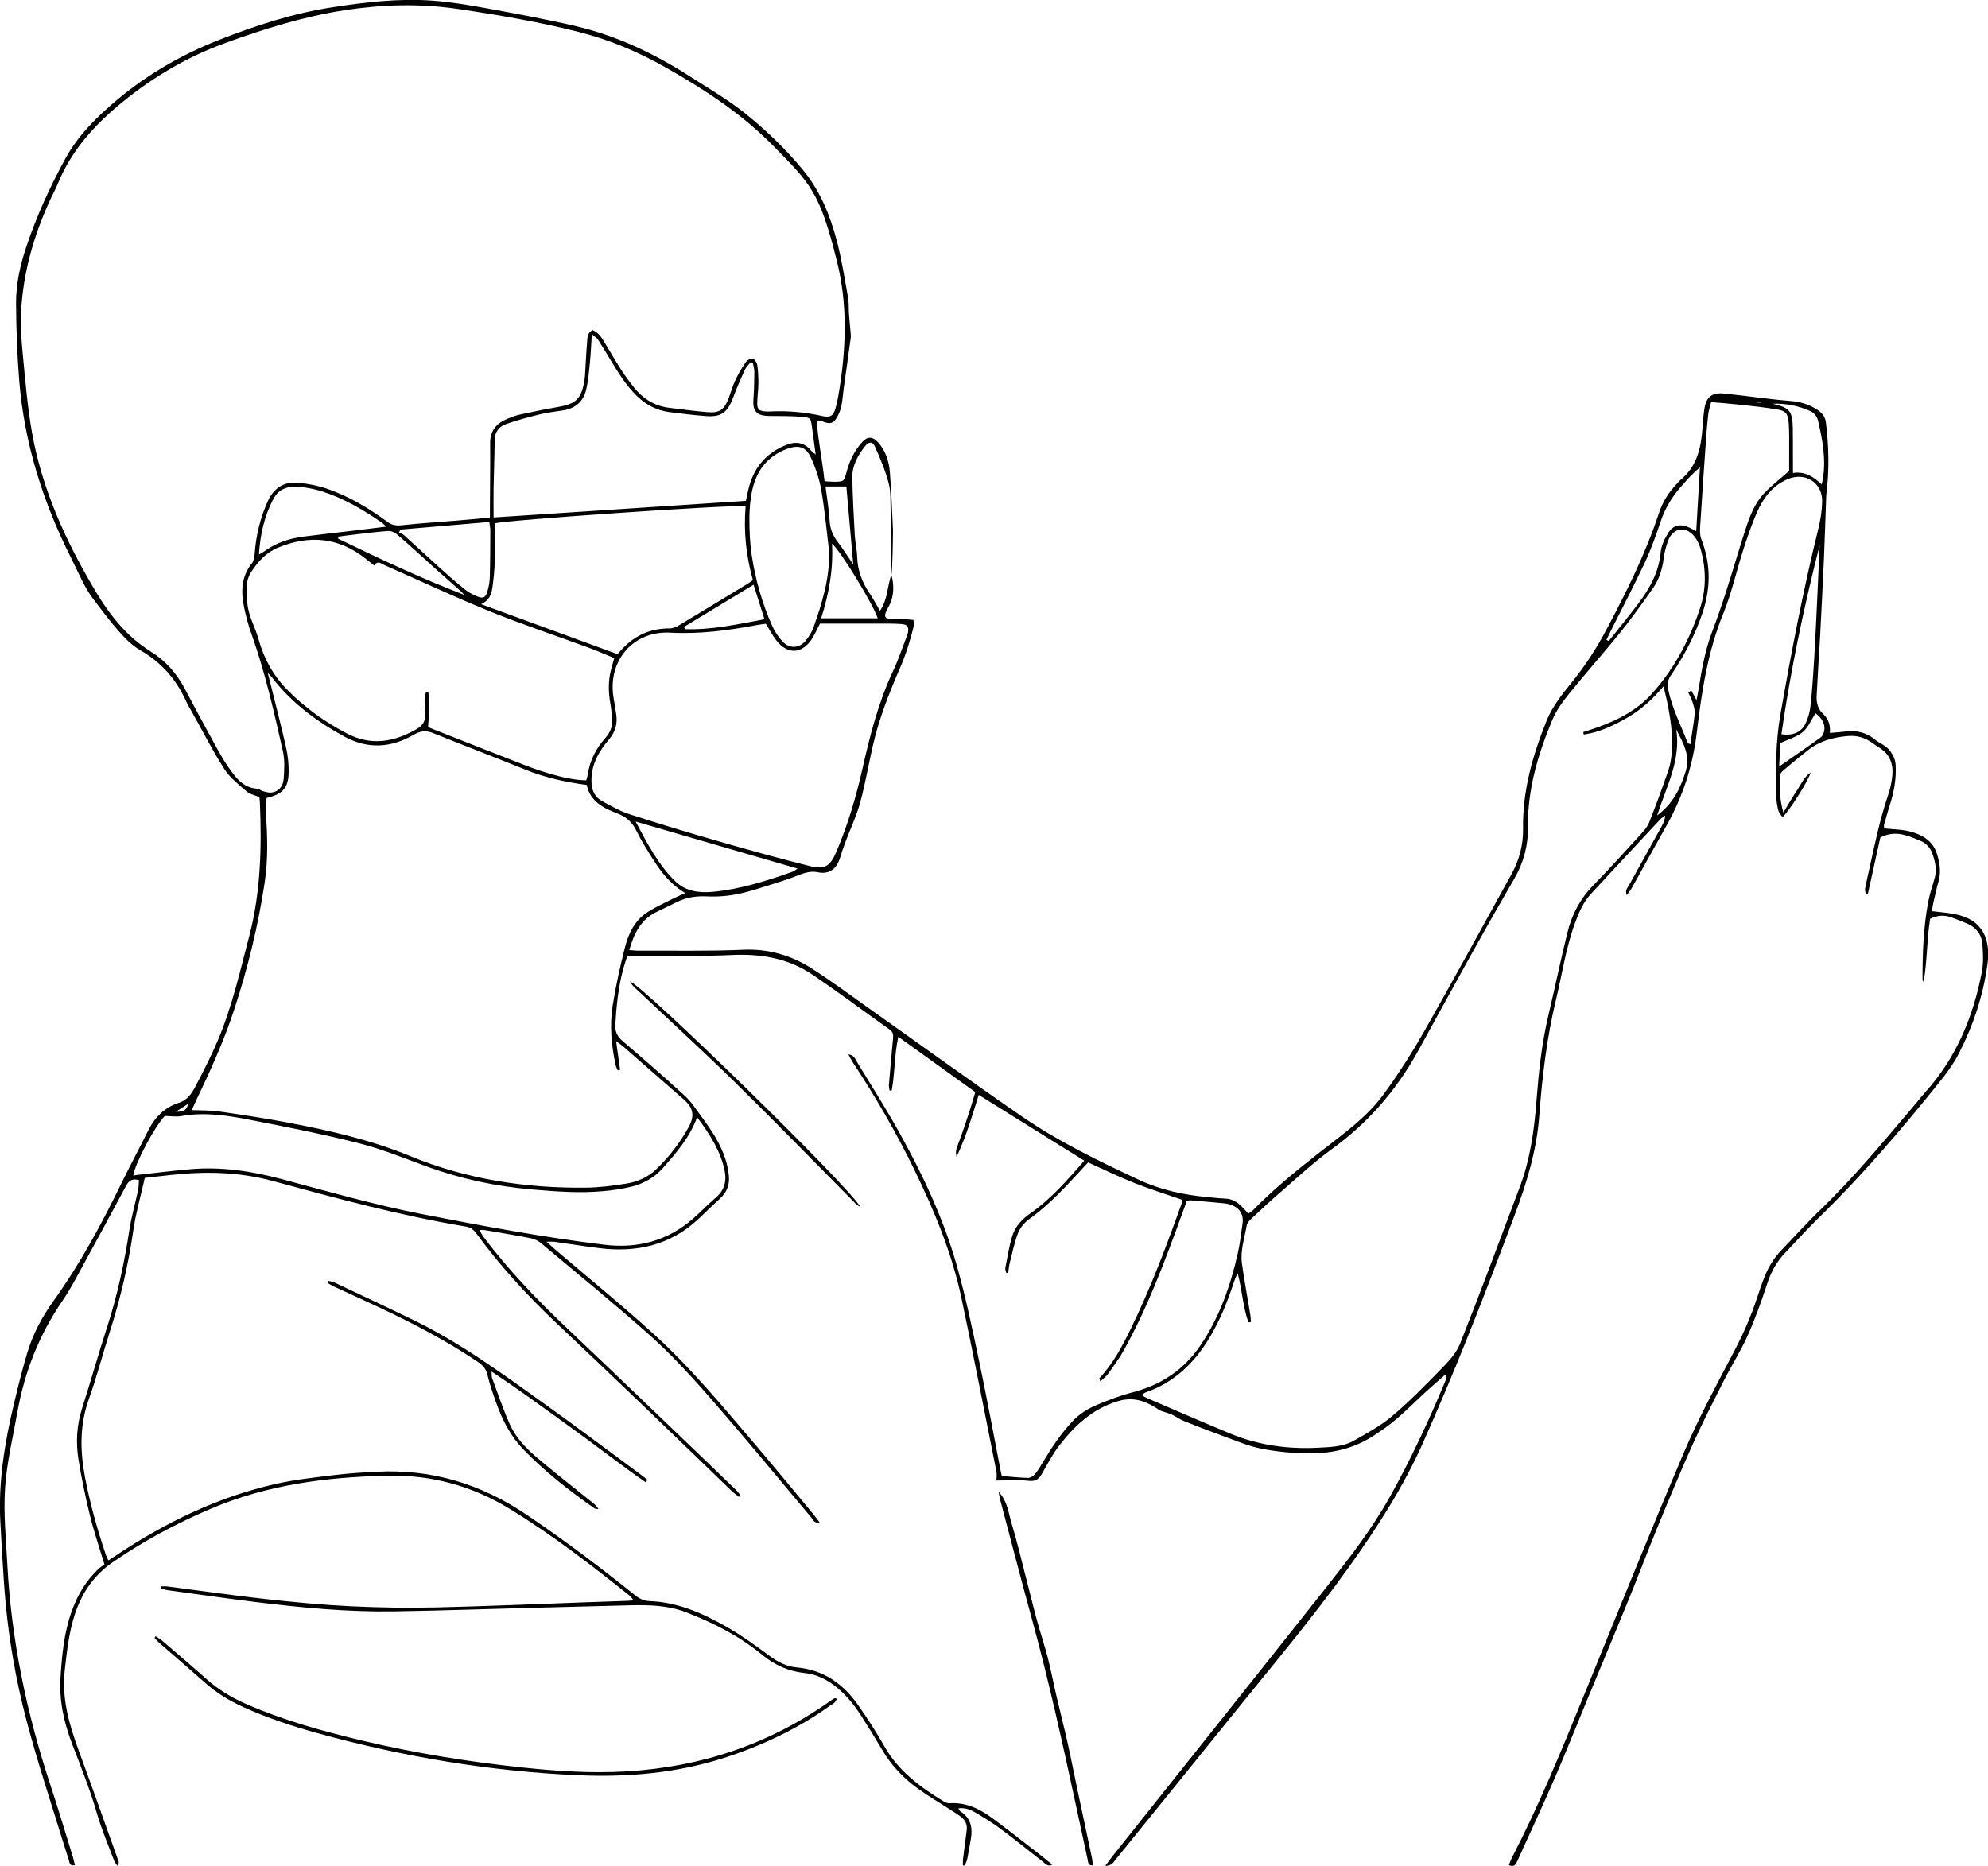 <?xml version="1.0" encoding="UTF-8"?>
<svg id="Layer_1" data-name="Layer 1" xmlns="http://www.w3.org/2000/svg" viewBox="0 0 494.77 464.5">
  <defs>
    <style>
      .cls-1 {
        stroke-width: 0px;
      }
    </style>
  </defs>
  <path class="cls-1" d="m294.2,298.65c-4.14-1.44-8.1-2.67-11.94-4.2-3.84-1.53-7.57-3.36-11.45-5.1-1.8,1.94-3.63,3.94-5.5,5.91-2.81,2.96-5.76,5.74-9.09,8.15-1.18.85-2.3,2.12-2.82,3.45-.95,2.43-1.46,5.03-2.11,7.57-.2.79-.26,1.63-.38,2.44-.16,0-.32,0-.47,0-.09-.42-.32-.86-.24-1.25.52-2.65.94-5.35,1.72-7.92.74-2.42,2.44-4.21,4.55-5.69,5.14-3.6,9.22-8.32,13.39-13.09-8.8-5.49-17.43-10.86-26.28-16.38-1.61,5.12-3.05,10.22-5.52,15.44-.25-1.53-.23-1.53.76-4.16.51-1.35.97-2.71,1.43-4.07.44-1.29.86-2.58,1.27-3.87.4-1.29.78-2.59,1.21-4.03-6.31-4.53-12.58-9.04-19.17-13.78-.97,4.56-.83,9.06-1.64,13.4-.18,0-.35,0-.53,0-.06-.48-.2-.96-.16-1.43.32-3.82.65-7.64,1.02-11.46.09-.93.05-1.67-.82-2.29-6.45-4.57-12.78-9.34-19.34-13.75-6.04-4.07-12.87-5.16-20.12-4.81-7.5.36-15.03.15-22.54.19-1.03,0-2.06,0-3.29,0-.37,1.15-.77,2.26-1.07,3.39-1.18,4.5-1.66,9.11-1.93,13.74-.09,1.57.38,2.86,1.69,3.98,5.28,4.52,10.53,9.08,15.65,13.78,1.62,1.49,2.82,3.43,4.15,5.21,2.44,3.28,4.69,6.69,5.95,10.62.41,1.28.66,2.63.81,3.97.26,2.29-.51,4.22-2.25,5.79-1.84,1.66-3.58,3.42-5.4,5.11-7.02,6.53-15.43,8.34-24.68,7.18-3.72-.47-7.43-1.07-11.15-1.59-.46-.06-.93,0-1.9,0,.87.78,1.41,1.29,1.98,1.78,8.44,7.22,17.08,14.22,25.27,21.72,8.61,7.89,16.09,16.9,23.67,25.77,5.19,6.08,10.26,12.26,15.37,18.4.54.65,1.04,1.34,1.69,2.2-1.38.29-1.63-.69-2.06-1.21-6.34-7.51-12.58-15.11-18.97-22.58-6.92-8.07-13.79-16.23-21.77-23.28-8.67-7.68-17.66-15.01-26.54-22.45-.7-.59-1.64-1.04-2.53-1.22-3.84-.75-7.7-1.39-11.56-2.05-.3-.05-.62,0-1.25,0,.43.71.68,1.26,1.04,1.73,6.12,8.14,13.13,15.46,20.51,22.46,10.79,10.23,21.51,20.54,32.25,30.82,3.35,3.21,6.69,6.42,10.02,9.65.42.41.76.89,1.14,1.34l-.39.43c-.62-.52-1.28-1-1.87-1.56-7.49-7.21-14.94-14.45-22.44-21.64-7.04-6.75-14.11-13.47-21.2-20.17-7.22-6.82-13.9-14.13-19.78-22.15-.71-.97-1.48-1.57-2.67-1.77-16.26-2.73-32.14-7.01-48.02-11.34-8.29-2.26-16.72-2.44-25.22-1.52-2.21.24-4.43.49-6.64.74-.99,4.45-2.22,8.69-2.85,13-1.24,8.57-3.18,16.94-5.82,25.18-1.8,5.63-3.28,11.37-5.27,16.93-2.26,6.34-2.19,12.67-.99,19.13,1.24,6.69,3.08,13.22,5.26,19.66.12.36.32.71.6,1.33.82-.54,1.53-1,2.23-1.46,12.08-8.03,24.98-14.28,39.17-17.53,4.89-1.12,9.92-1.65,14.91-2.27,3.56-.44,7.16-.65,10.74-.83,13.49-.66,25.68,3.07,36.87,10.6,9.36,6.31,18.36,13.07,27.14,20.14,1.1.89,2.17,1.41,3.64,1.47,7.15.28,13.51,3.14,19.55,6.64,3.58,2.08,6.97,4.52,10.29,6.99,2.06,1.53,4.22,2.66,6.73,2.88,6.74.6,11.66,4.11,15.39,9.47,2.28,3.28,4.48,6.63,6.44,10.11,3.51,6.25,9.01,10.27,14.94,13.86.38.23.9.39,1.33.36,3.88-.23,7.21,1.23,10.24,3.44,3.55,2.59,7,5.32,10.48,8,1.57,1.21,3.11,2.47,4.84,3.86-1.16.57-1.65-.18-2.19-.6-3.53-2.75-7.01-5.58-10.59-8.25-2.04-1.52-4.23-2.88-6.43-4.16-1.19-.7-2.53-1.24-4.17-1.01.23.36.31.62.48.73,2.7,1.72,3.13,4.24,2.58,7.13-.3,1.57-.53,3.15-.85,4.71-.12.58-.4,1.12-.6,1.68-.16-.01-.32-.02-.48-.04,0-.48-.05-.96,0-1.44.3-2.45.63-4.9.94-7.35.2-1.52-.46-2.64-1.65-3.49-.91-.65-1.86-1.23-2.8-1.84-2.55-1.65-5.17-3.19-7.63-4.96-3.6-2.59-6.64-5.74-8.9-9.6-1.74-2.96-3.55-5.89-5.41-8.77-1.88-2.9-4.07-5.53-6.9-7.59-2.11-1.54-4.43-2.57-7.02-2.85-4.01-.43-7.42-1.93-10.59-4.54-5.65-4.65-12.13-7.97-18.97-10.6-4.52-1.74-9.21-1.83-13.94-1.72-8.15.2-16.3.41-24.45.63-11.42.3-22.84.7-34.26.88-11.52.18-22.98-.91-34.41-2.32-7.29-.9-14.56-1.94-21.84-2.94-.63-.09-1.25-.3-1.87-.45.03-.17.07-.34.1-.51.5,0,1-.05,1.49,0,8.24,1.06,16.46,2.25,24.71,3.17,7.06.78,14.15,1.45,21.24,1.79,7.1.34,14.22.43,21.33.27,12.22-.28,24.43-.83,36.65-1.26,3.67-.13,7.35-.24,11.02-.38.3-.01.61-.11,1.13-.22-.36-.43-.55-.76-.83-.99-9.62-7.69-19.36-15.2-29.89-21.65-9.31-5.7-19.38-8.5-30.31-8.28-15.21.31-30.1,2.22-44.23,8.27-8.55,3.66-16.71,8.01-24.36,13.31-4.68,3.24-7.65,7.63-9.38,12.95-1.47,4.51-1.98,9.19-2.5,13.88-.78,6.99,1.06,13.44,3.42,19.86,3.38,9.22,6.66,18.48,9.97,27.73.1.27.08.58-.3,1.11-.28-.45-.65-.87-.84-1.36-1.45-3.89-3.1-7.73-4.25-11.71-1.69-5.85-3.94-11.48-6.12-17.14-2.06-5.35-3.3-10.85-2.94-16.63.35-5.59.87-11.15,2.77-16.48,1.48-4.14,3.63-7.82,6.92-10.78.41-.37.9-.66,1.25-.91-1.27-4.23-2.6-8.09-3.57-12.03-1.14-4.65-2.13-9.35-2.89-14.07-.69-4.29-.45-8.58.9-12.8,2.14-6.69,4.04-13.47,6.21-20.16,2.57-7.93,4.3-16.03,5.56-24.26.51-3.31,1.45-6.54,2.15-9.82.18-.83.16-1.69.23-2.54-1.7-.46-2.53.12-3.24,1.46-4.1,7.69-8.26,15.34-12.44,22.98-1.03,1.89-2.11,3.77-3.33,5.55-5.79,8.44-9.47,17.71-11.25,27.77-1.12,6.29-2.64,12.49-3.07,18.91-.42,6.33.23,12.6.56,18.89.98,18.8,4.79,37.04,10.68,54.88,1.98,5.99,3.78,12.04,5.65,18.07.2.65.32,1.32.49,2.01-1.33.31-1.31-.62-1.5-1.22-1.17-3.65-2.3-7.31-3.44-10.97-3.3-10.59-6.73-21.15-9.06-32.02-1.9-8.83-3.12-17.77-3.7-26.79-.32-4.94-.63-9.89-.87-14.83-.48-9.91,1.15-19.58,3.44-29.17,1-4.19,2.04-8.38,3.27-12.5,1.4-4.71,3.71-9.02,6.57-13,6.64-9.26,12.02-19.23,16.98-29.45,2.09-4.31,4.39-8.52,6.51-12.82,1.67-3.38,4.09-5.86,7.75-7.02,1.98-.63,3.12-2.27,4-3.95,2-3.81,3.97-7.66,5.65-11.62,3.53-8.34,5.5-17.16,7.79-25.89,2.87-10.97,3.12-22.1,2.65-33.31-.02-.4-.08-.79-.13-1.3-1.07-.46-2.34-.69-3.18-1.42-1.98-1.71-4.15-3.4-5.53-5.55-2.88-4.49-5.31-9.28-7.92-13.95-.55-.98-1.14-1.93-1.6-2.95-2.45-5.4-6.12-9.65-11.32-12.63-2.08-1.2-3.78-2.92-5.42-4.78-2.24-2.54-4.27-5.26-6.3-7.92-2.29-2.99-3.73-6.64-5.45-10.05-7.06-13.97-11.76-28.66-13.03-44.31-.52-6.45-.77-12.93-.8-19.39-.02-4.81,1.04-9.52,2.57-14.09,2.54-7.6,5.86-14.86,9.69-21.88,3.22-5.9,8-10.56,13.11-14.83,7.54-6.29,15.98-11.12,25.12-14.72,9.16-3.61,18.5-6.64,28.25-8.14,8.21-1.27,16.49-2.25,24.82-1.65,4.53.32,9.04,1.08,13.51,1.9,7.46,1.37,14.93,2.74,22.3,4.47,10.2,2.4,19.57,6.85,28.36,12.51,4.7,3.02,9.58,5.83,13.91,9.33,5.12,4.14,9.89,8.72,14.13,13.86,4.36,5.27,6.81,11.33,8.5,17.74,1.23,4.68,1.96,9.5,2.82,14.27.23,1.25.1,2.55.19,3.83.1,1.42.26,2.84.38,4.27.05.64.14,1.29.05,1.91-.56,4.17-1.17,8.34-1.74,12.51-.2,1.42-.27,2.86-.56,4.26-.19.92-.54,1.85-.99,2.67-.96,1.76-1.8,1.98-3.71,1.22-.29-.12-.6-.19-.91-.26-.07-.02-.15.04-.52.15.32,4.97,1.41,9.9,1.93,15,.92.05,1.62.11,2.33.12,2.58.02,2.52-.12,3.22-2.67.75-2.69,1.98-5.23,3.93-7.31,1.28-1.37,2.59-1.24,3.83.16,1.89,2.13,2.74,4.71,2.95,7.44.38,4.77.53,9.57.77,14.35.02.39-.11,10.75-.41,11.14-.08-1.93-.07-13.83-.17-15.76-.11-2.31.1-4.72-.47-6.92-.82-3.14-2.1-6.17-3.42-9.14-.62-1.39-1.57-1.3-2.55-.04-1.76,2.25-3.13,4.73-3.09,7.64.07,4.79.34,9.57.6,14.35.1,1.83.55,3.65.6,5.47.1,3.4,1.25,6.37,3.13,9.14.89,1.31,1.63,2.72,2.54,4.27,1.91-2.67,1.83-6.1,2.83-9,.73,2.44.63,5.15-.27,7.17-.23.51-.52.99-.77,1.49-.95,1.85-.66,2.35,1.48,2.44.96.04,1.92-.02,2.88.01.7.02,1.4.11,2.17.17.07.54.24.95.15,1.29-.87,3.63-1.95,7.18-3.45,10.61-2.77,6.36-5.3,12.82-6.84,19.62-1.06,4.65-1.85,9.37-3.11,13.96-.9,3.3-2.39,6.43-3.6,9.64-.47,1.27-.94,2.54-1.32,3.84-.85,2.94-2.65,4.44-5.57,3.85-2.45-.5-4.34.6-6.41,1.32-1.42.49-2.83,1-4.26,1.43-3.05.93-6.08,2.01-9.19,2.65-2.54.52-5.21.74-7.8.61-2.57-.13-4.92.21-7.21,1.29-1.73.82-3.44,1.7-5.17,2.51-3.98,1.86-5.73,5.32-6.92,9.56.9.06,1.66.16,2.41.15,8.64-.04,17.28.15,25.9-.23,6.29-.28,11.9,1.34,17.04,4.62,4.78,3.05,9.33,6.44,13.96,9.72,12.79,9.05,25.47,18.24,38.37,27.13,9.1,6.27,19.06,11.07,29.04,15.75,5.38,2.52,11.18,3.79,17.1,4.34,1.51.14,3.01.32,4.53.38,1.63.06,2.9.81,4.01,1.91.56.56,1.08,1.16,1.7,1.84.45-.33.86-.55,1.17-.87,5.27-5.38,11.11-10.11,17.03-14.74,5.48-4.28,11.24-8.34,15.39-13.99,3.73-5.08,7.13-10.43,10.25-15.9,7.35-12.91,14.43-25.98,21.64-38.97,1.99-3.58,2.97-7.38,2.9-11.47-.14-9.36,2.4-18.16,5.84-26.73,1.54-3.83,4.2-6.98,6.74-10.16,3.11-3.89,5.76-8.03,8.1-12.42,5.03-9.46,9.81-19.02,13.17-29.24.91-2.75,2.47-5.19,4.5-7.28.28-.29.52-.62.83-.87,4.07-3.32,5.11-7.91,5.46-12.81.11-1.59.24-3.19.47-4.77.42-3.01,1.85-4.24,4.87-3.93,5.55.56,11.07,1.41,16.62,1.86,2.58.21,4.8.91,6.89,2.36,1.08.75,1.72,1.73,1.87,2.93.75,5.95.88,11.91.12,17.88-.03.24-.03.48-.04.72-.19,5.1-.34,10.2-.56,15.3-.29,6.44-.62,12.88-.95,19.31-.12,2.3-.29,4.6-.42,6.9-.16,2.69-.31,5.37-.45,8.06-.09,1.76.38,3.31,1.71,4.54,1.31,1.21,1.74,2.79,1.59,4.63,1.46-.13,2.72-.21,3.96-.36,2.67-.33,5.08.23,7.18,1.95,1.28,1.05,2.92,1.55,3.94,3.01.77,1.1,1.23,2.14,1.29,3.49.17,3.32-.4,6.51-1.39,9.65-.53,1.67-1.02,3.34-1.48,5.03-.1.35-.01.75-.01.99,2.33.26,4.59.25,6.69.83,2.83.78,5.38,2.28,6.39,5.3.76,2.27,1.16,4.63.47,7.05-.5,1.76-.89,3.56-1.3,5.35-.16.67-.24,1.37-.35,2.07,1.99.25,3.81.38,5.59.72,7.25,1.35,9.06,6.48,8.23,12.53-1.07,7.81-3.53,15.21-7.12,22.19-1.33,2.59-3.11,5-4.95,7.28-9.22,11.46-18.74,22.66-29.27,32.97-3.14,3.07-6.14,6.3-9.14,9.51-1.98,2.12-3.36,4.57-4.28,7.38-1.44,4.39-2.99,8.77-4.87,12.98-1.76,3.92-4.09,7.59-6.03,11.43-2.67,5.26-5.35,10.53-7.77,15.91-3.04,6.76-5.87,13.61-8.69,20.46-2.43,5.89-4.66,11.86-7.07,17.76-3.49,8.56-7.07,17.09-10.61,25.63-2.65,6.41-5.2,12.86-7.96,19.21-2.95,6.8-6.09,13.52-9.14,20.27-.4.88-.73,1.88-2.22,1.23.27-.63.49-1.28.8-1.89,6.72-13.01,12.27-26.54,17.79-40.09,8.26-20.28,16.42-40.6,25-60.75,3.66-8.59,8.12-16.84,12.47-25.12,2.24-4.27,4.17-8.62,5.67-13.19.6-1.82,1.22-3.64,1.93-5.42.99-2.47,2.34-4.71,4.21-6.64,3.22-3.33,6.31-6.8,9.65-10.01,8.38-8.05,15.73-17.01,23.24-25.83.98-1.16,1.91-2.37,2.92-3.49,7.72-8.58,11.94-18.82,14.07-30,.41-2.16.27-4.46.13-6.68-.15-2.41-1.44-4.21-3.69-5.2-1.31-.58-2.65-1.1-4.01-1.59-1.72-.62-3.44-.59-5.32.34-.84,5.11-.71,10.43-1.63,15.75-.1-.23-.27-.46-.27-.69,0-6.56.22-13.11,1.48-19.56.38-1.95,1.06-3.84,1.58-5.77.54-2.02.09-3.96-.57-5.87-.52-1.51-1.51-2.62-2.99-3.26-4.24-1.82-6.6-2.46-9.99-.86-1.03,4.63-2.07,9.36-3.12,14.09h-.51c-.06-.45-.25-.92-.17-1.34.34-1.8.76-3.59,1.16-5.39,1.32-6,2.58-12.02,4.56-17.86.54-1.58.9-3.25,1.06-4.91.27-2.9-.63-5.36-3.29-6.95-.75-.45-1.44-1.02-2.18-1.49-1.67-1.06-3.45-1.54-5.46-1.39-3.67.28-7.09,1.2-10.02,3.5-2.01,1.58-3.98,3.21-5.93,4.85-.41.35-.96.83-1,1.28-.25,3-.21,5.98.76,9.43,1.27-2.09,2.22-3.79,3.31-5.4,1.04-1.52,1.72-3.34,3.49-4.59-.49,1.95-5.57,10.01-7.03,11.11-.36-.57-.88-1.08-1.03-1.69-.29-1.16-.48-2.36-.51-3.55-.16-6.79-.14-13.57,1.04-20.31,2.71-15.51,5.66-30.96,9.44-46.25.53-2.15.88-4.4.95-6.61.16-4.74-4.12-7.57-8.55-5.72-3.77,1.58-6.08,4.65-7.66,8.23-1.35,3.06-2.42,6.26-3.45,9.45-1.69,5.25-2.87,10.69-4.94,15.77-3.9,9.53-5.4,19.53-6.6,29.6-.99,8.31-3.48,16.04-7.59,23.3-2.87,5.08-5.66,10.2-8.51,15.3-.33.6-.78,1.14-1.33,1.92-.53-1.27.24-1.89.61-2.57,2.65-4.83,5.35-9.64,8.02-14.47.45-.81.85-1.66.94-2.78-.39.29-.84.53-1.17.88-5.78,6.19-11.56,12.39-17.31,18.61-1.94,2.09-3.02,4.68-3.99,7.32-2.27,6.18-3.19,12.69-4.72,19.05-2.29,9.51-3.44,19.18-4.16,28.9-.64,8.65-3.16,16.78-6.16,24.8-3.82,10.17-7.69,20.33-11.73,30.41-3.51,8.74-7.16,17.43-10.99,26.04-4.92,11.07-11.45,21.21-18.49,31.06-8.89,12.43-18.71,24.12-28.3,36-9.88,12.26-19.79,24.5-29.7,36.73-.55.69-.97,1.65-2.64,1.65.74-1,1.22-1.67,1.73-2.32,17.81-22.39,35.67-44.74,53.41-67.19,5.64-7.14,11.23-14.36,15.69-22.35,5.18-9.29,9.68-18.9,13.76-28.71.2-.48.33-1,.12-1.78-1.66,1.45-3.34,2.88-4.96,4.37-2.47,2.27-4.84,4.67-7.39,6.84-1.82,1.55-3.8,2.92-5.82,4.21-4.7,3.01-9.88,4.24-15.45,4.23-4.23,0-8.42-.37-12.53-1.21-2.91-.6-5.71-1.79-8.53-2.82-3.49-1.27-6.96-2.6-10.41-3.98-1.09-.43-2.05-1.17-3.12-1.66-.85-.39-1.79-.57-2.67-.91-.41-.16-.77-.45-1.14-.69-2.99-1.9-5.98-2.82-9.68-1.67-6.31,1.96-10.74,6.15-14.57,11.15-1.59,2.08-2.81,4.45-4.12,6.73-.77,1.34-1.5,2.14-3.36,1.92-2.66-.32-5.39-.08-8.04-.08,0-.66.14-1.5-.02-2.28-2.86-14.34-5.65-28.68-8.66-42.99-2.37-11.25-6.74-21.81-11.76-32.11-4.56-9.35-9.76-18.34-15.51-27.02-.29-.44-.5-.93-.9-1.68,1.35.15,1.63,1.05,2.03,1.71,3.53,5.8,7.18,11.54,10.49,17.47,5.97,10.7,11.2,21.78,14.52,33.6,2.22,7.91,3.9,15.98,5.59,24.03,1.88,8.91,3.51,17.87,5.25,26.81.09.46.2.91.3,1.33,2.27.18,4.4.43,6.53.47.6,0,1.37-.49,1.77-.99.84-1.05,1.52-2.24,2.22-3.4,2.05-3.44,4.29-6.73,7.04-9.67,1.8-1.93,3.98-3.24,6.34-4.21,2.8-1.15,5.65-2.26,8.58-3.01,7.12-1.83,12.8-5.58,16.95-11.69,4.74-7,7.47-14.81,9.31-22.97.54-2.4.8-4.87,1.17-7.31.43-2.85-1.32-4.78-4.66-5.11-2.77-.27-5.54-.5-8.3-.74-.23-.02-.46.06-.9.11-.38,1.05-.78,2.16-1.18,3.27-4.24,11.64-8.53,23.27-14.6,34.12-1.13,2.01-2.52,3.88-3.87,5.76-.47.66-1.18,1.16-1.87,1.81-.17-.46-.31-.68-.27-.73,3.44-3.66,5.74-8.04,7.91-12.5,4.91-10.07,8.84-20.54,12.6-31.08.1-.29.14-.6.22-.95ZM147.57,82.22c1.43.59,2.16,1.86,2.91,3.06,1.39,2.24,2.68,4.55,4.11,6.76.99,1.54,2.09,3.02,3.24,4.45,2.24,2.79,5.09,4.58,8.7,5.02,3.25.39,6.49.85,9.75,1.1,2.82.22,4.01-.69,5.05-3.43.56-1.49.98-3.05,1.66-4.49.74-1.58,1.63-3.11,2.62-4.55.34-.49,1.27-.99,1.74-.85.51.16,1.05,1.02,1.13,1.63.22,1.57.28,3.17.26,4.76-.01,1.59-.28,3.19-.28,4.78,0,1.41.47,1.8,1.88,1.95.4.04.8.04,1.2.02,4.45-.23,8.84.16,13.19,1.15,1.86.42,2.7-.05,3.21-1.93.51-1.84.82-3.74,1.11-5.63,1.57-10.35,1.81-20.67-.74-30.93-4.31-17.35-6.54-19.34-16.05-28.97-7.83-7.93-17.03-13.93-26.67-19.38-6.79-3.84-13.89-6.84-21.45-8.76-10-2.53-20.15-4.27-30.34-5.77-9.32-1.37-18.67-1.1-27.93.32-10.29,1.58-20.21,4.68-29.98,8.25-9.26,3.38-17.6,8.29-25.24,14.49-6.99,5.67-12.92,12.13-16.33,20.63-.47,1.18-1.12,2.3-1.66,3.46-4.14,8.92-6.87,18.25-7.4,28.1-.19,3.49.05,7.03.39,10.52.63,6.51,1.16,13.06,2.28,19.5,2.52,14.36,8.52,27.42,15.93,39.83,3.5,5.86,7.75,11.2,13.67,14.88,3.73,2.31,6.43,5.44,8.46,9.25,1.95,3.67,3.89,7.34,5.9,10.98,1.58,2.87,3.07,5.82,4.92,8.5,1.79,2.58,3.69,5.28,7.39,5.42.35.01.66.44,1.03.54.74.2,1.52.48,2.26.41,1.72-.17,2.95-1.36,3.11-3.42.17-2.29.3-4.69-.2-6.9-2.22-9.81-4.41-19.64-7.81-29.14-.78-2.17-1.38-4.43-1.85-6.69-.8-3.87-.71-7.61,1.96-10.93.49-.61.63-1.6.69-2.44.33-4.51,1.37-8.81,3.23-12.95,1.5-3.33,4.02-4.99,7.58-4.65,2.44.23,4.92.7,7.23,1.5,5.39,1.87,10.29,4.77,14.87,8.15,1.1.81,2.12,1.09,3.51.94,4.76-.51,9.54-.82,14.32-1.21,2.53-.21,5.05-.45,7.8-.7,0-.94,0-1.72,0-2.5.03-5.36.1-10.71.06-16.07-.02-3.08,1.59-4.91,4.25-6.02,1.03-.43,2.09-.84,3.17-1.07,3.2-.69,6.4-1.35,9.63-1.91,4.26-.75,5.58-1.98,6.36-6.25.1-.55.16-1.11.2-1.67.17-2.71.28-5.42.51-8.13.1-1.14.02-2.46,1.46-3.07Zm6.77,184.1c-.2.04-.4.07-.6.11-.17-.42-.42-.83-.51-1.27-1.06-4.88-1.53-9.84-.76-14.76.76-4.88,1.85-9.72,3.05-14.51.89-3.53,2.48-6.83,5.69-8.87,2.14-1.37,4.5-2.4,6.78-3.56.74-.38,1.52-.68,2.57-1.14-3.45-2.05-5.72-4.82-7.67-7.85-1.59-2.49-3.19-5-4.49-7.64-1.05-2.14-2.45-3.48-4.71-4.33-3.45-1.3-6.8-2.96-7.66-7.11-5.38-.72-10.49-1.85-15.42-3.86-7.54-3.08-15.17-5.95-22.72-9.01-1.79-.73-3.21-.62-4.9.36-5.64,3.27-11.4,3.69-17.32.45-6.88-3.76-13.05-8.34-17.89-14.58-.23-.3-.51-.56-1.15-1.26.34,1.36.56,2.19.77,3.03,1.28,5.19,2.64,10.37,3.81,15.59.45,2.01.66,4.11.63,6.17-.05,3.8-1.51,5.39-5.24,6.29-.14.03-.25.17-.47.33,0,1.04-.07,2.16.01,3.26.44,5.83.61,11.66-.26,17.46-1.62,10.84-4.22,21.46-7.65,31.87-2.56,7.76-5.92,15.17-9.45,22.52-.35.73-.67,1.49-1.04,2.32,2.51.11,4.68.03,6.8.34,5.61.81,11.21,1.66,16.78,2.71,10.45,1.97,20.81,4.3,30.69,8.37,14.03,5.79,28.71,8.05,43.79,7.89,3.33-.03,6.68-.47,9.98-.99,2.78-.44,5.41-1.55,7.49-3.54,3.25-3.11,6-6.65,8.15-10.6,1.58-2.91,1.07-4.84-1.4-6.98-4.95-4.29-9.86-8.63-14.79-12.94-.46-.4-.97-.73-1.89-1.42.38,2.71.69,4.92.99,7.13Zm239.83-83.44c-.04-.22-.09-.44-.13-.66,1.19-.39,2.39-.75,3.56-1.17,5.1-1.83,9.86-4.29,13.52-8.37,5.52-6.15,9.34-13.33,11.94-21.14,1.64-4.92,1.57-9.91.19-14.87-.31-1.13-.86-2.28-1.59-3.18-2.08-2.58-5.23-2.12-6.43.92-.58,1.47-.98,3.06-1.18,4.62-.34,2.68-1.13,5.19-2.65,7.37-2.61,3.73-5.26,7.44-8.11,10.98-4.16,5.16-8.58,10.11-12.75,15.27-1.64,2.04-3.25,4.25-4.24,6.64-3.5,8.45-6.14,17.14-6.01,26.45.07,4.63-1.08,8.99-3.44,13.04-3.5,6.01-6.93,12.06-10.31,18.13-4.63,8.31-9.16,16.66-13.77,24.98-5.35,9.65-12.42,17.73-21.41,24.23-4.58,3.31-8.72,7.23-13.01,10.93-2.41,2.08-4.74,4.27-7.06,6.45-.45.42-.92,1-1.02,1.57-.52,3.14-1.63,6.23-1.18,9.46.6,4.27,1.39,8.5,2.09,12.76.09.58.1,1.18.15,1.76-.2.04-.41.08-.61.12-1.42-3.9-1.57-8.13-2.68-12.17-.49.81-.77,1.61-1.04,2.42-1.55,4.72-3.41,9.3-5.98,13.57-3.78,6.3-8.79,11.14-15.85,13.6-.32.11-.6.36-1.07.65.54.32.87.56,1.22.71,6.97,2.99,13.92,6.03,20.93,8.93,7.06,2.92,14.48,3.91,22.07,3.48,2.94-.16,5.99-.23,8.62-1.74,3.25-1.86,6.62-3.65,9.45-6.05,4.27-3.6,8.21-7.6,12.1-11.61,1.87-1.92,3.91-4.02,4.87-6.44,5.13-12.92,9.95-25.95,14.85-38.96,2.59-6.87,3.61-14.06,4.17-21.33.56-7.26,1.31-14.47,3-21.57,1.62-6.84,3.03-13.72,4.72-20.54,1.09-4.39,3.11-8.33,6.35-11.65,4.02-4.12,7.87-8.39,11.76-12.64.85-.93,1.76-1.93,2.21-3.07,1.71-4.3,3.3-8.65,4.81-13.03.49-1.41.71-2.95.83-4.45.34-4.42-.34-8.76-1.25-13.07-.21-.99-.47-1.97-.81-3.36-2.8,3.31-5.68,5.91-9.11,7.86-3.39,1.93-6.86,3.58-10.73,4.14Zm-203.54-27.62c-.85.12-1.65.21-2.43.36-7.07,1.33-14.14,2.26-21.4,1.86-9.16-.5-15.54,6.93-14.13,16.02.22,1.42.48,2.83.69,4.26.36,2.41-.18,4.41-1.86,6.39-2.55,3-4.48,6.38-4.29,10.62.1,2.16.9,3.73,2.73,4.7,2.18,1.16,4.35,2.44,6.68,3.19,7.37,2.38,14.79,4.62,22.23,6.76,7.52,2.16,15.06,4.25,22.64,6.15,3.8.96,5.13.06,6.67-3.56,2.82-6.64,4.87-13.51,6.46-20.55,1.88-8.34,3.98-16.62,7.64-24.42,1.29-2.74,2.25-5.63,3.35-8.46.14-.37.29-.75.36-1.14.25-1.53-.16-2.02-1.72-2.11-.96-.05-1.91-.11-2.87-.11-5.74-.01-11.49,0-17.31,0-.6,1.17-1.14,2.41-1.85,3.57-2.47,4.06-6.2,4.29-9.07.54-.91-1.19-1.61-2.56-2.54-4.06Zm-97.53-14.5c-.75-.61-1.37-1.11-1.99-1.6-6.78-5.44-14.13-6.09-22.04-2.79-2.93,1.22-4.87,3.48-6.53,5.97-1.6,2.4-1.21,5.18-.97,7.91.28,3.17,1.95,5.87,2.77,8.85,1.31,4.78,3.64,9.04,7.13,12.58,4.34,4.41,9.31,7.99,14.81,10.87,6.03,3.16,11.7,2.2,17.31-1.01,1.52-.87,2.39-1.97,2.2-3.84-.14-1.42-.05-2.87-.01-4.31.01-.41.18-.82.28-1.22.18.01.36.02.54.04.32,2.9.21,5.83-.07,8.77.47.2.83.36,1.2.5,7.65,3.01,15.29,6.04,22.96,9.01,2.16.84,4.35,1.59,6.57,2.22,2.82.8,5.67,1.47,8.65,1.53.15-.57.32-1.03.39-1.5.5-3.43,2.03-6.42,4.29-8.95,1.41-1.58,1.98-3.22,1.75-5.23-.13-1.19-.24-2.38-.45-3.56-.42-2.38-.5-4.77-.07-7.15.24-1.31.67-2.58,1.06-4.04-2.17-.89-4.2-1.79-6.29-2.56-8.24-3.03-16.59-5.8-24.71-9.09-8.8-3.57-17.4-7.63-26.09-11.45-.88-.38-1.8-1.32-2.68.06Zm80.4,137.34c-1.9,5.17-5.17,8.8-8.36,12.48-2.16,2.49-4.95,4.08-8.11,4.84-2.32.56-4.71.89-7.08,1.1-5.83.52-11.65.06-17.46-.43-8.96-.76-17.67-2.6-26.13-5.68-5.62-2.05-11.2-4.35-16.98-5.82-9.04-2.3-18.22-4.1-27.38-5.88-5.56-1.08-11.17-1.93-16.89-.89-1.23.22-2.55,0-4.08-.03-2.35,2.34-7.4,11.67-7.86,14.82.34-.05.63-.11.93-.14,4.44-.49,8.88-1.06,13.33-1.44,7.74-.67,15.3.5,22.75,2.49,11.49,3.08,22.92,6.35,34.62,8.65,15.12,2.97,30.27,5.79,45.57,7.67,8.31,1.02,15.88-.95,22.26-6.62,1.91-1.7,3.7-3.54,5.63-5.21,2.04-1.77,2.61-4.03,2.11-6.5-1-4.96-3.67-9.1-6.86-13.39Zm-50.67-149.29c21.23-1.4,42-2.77,62.81-4.14.2-.9.37-1.67.53-2.45,1.17-5.47,4.23-9.36,9.48-11.45,2.43-.97,4.52-.66,6.24,1.43.23.27.55.47,1.11.95-.34-2.51-.63-4.64-.91-6.76-.3-2.27-.33-2.46-2.57-2.64-2.7-.21-5.42-.18-8.13-.21-3.11-.04-4.13-1.21-3.88-4.28.18-2.23.21-4.47.23-6.7,0-.75-.24-1.5-.38-2.25-.18-.06-.35-.11-.53-.17-.51.66-1.16,1.25-1.5,1.99-1.03,2.25-1.99,4.52-2.87,6.83-1.47,3.85-2.99,4.93-7.04,4.59-2.94-.24-5.88-.59-8.81-.97-3.1-.41-5.77-1.75-8.03-3.94-2.79-2.7-4.78-5.98-6.77-9.26-.99-1.64-1.97-3.29-3.02-4.89-.26-.4-.75-.66-1.5-1.3-.17,2.67-.26,4.89-.48,7.09-.23,2.29-.41,4.62-.96,6.85-.72,2.9-2.76,4.58-5.76,5.03-1.97.3-3.97.54-5.9,1.02-2.78.68-5.55,1.44-8.25,2.38-1.77.62-2.81,1.97-2.83,4.03-.04,3.99-.2,7.98-.27,11.97-.04,2.3,0,4.6,0,7.24Zm62.74-2.81c-4.02-.39-60.29,3.5-62.42,4.28,0,3.17.07,6.36-.02,9.54-.06,2.15-.28,4.3-.58,6.43-.24,1.72-.84,3.3-2.84,4.14,11.29,4.13,22.58,8.27,33.86,12.4.16-.1.32-.15.42-.27,3.3-3.98,7.45-6.14,12.7-6.09.81,0,1.69-.41,2.41-.84,5.55-3.32,11.07-6.69,16.6-10.05.53-.32,1.04-.69,1.69-1.12-1.7-6.01-2.34-12.09-1.82-18.41Zm240.29-25.88c-.28,1.14-.6,2.04-.71,2.96-.24,1.98-.39,3.97-.53,5.96-.48,6.84-.97,13.69-1.39,20.53-.1,1.57-.33,3.32.21,4.71,2.38,6.09,2.33,12.12.29,18.24-1.86,5.57-4.55,10.72-7.86,15.55-.79,1.15-.95,2.18-.68,3.55.92,4.68,3.14,8.86,4.81,13.25.06.16.36.23.68.41.39-2.63.86-5.13,1.1-7.66.09-.96-.29-1.99-.58-2.95-.24-.78-.67-1.51-1.02-2.26.25-.19.49-.37.74-.56.35.66.7,1.32,1.3,2.44.26-1.38.43-2.15.55-2.92.76-4.73,1.58-9.44,3.29-13.96,1.24-3.28,2.39-6.6,3.46-9.94,1.66-5.17,3.17-10.38,4.84-15.54,1.06-3.27,2.26-6.55,4.66-9.1,1.83-1.94,3.97-3.59,6.26-5.61,0-1.56.01-3.55,0-5.55-.01-2.08.05-4.16-.1-6.23-.19-2.63-.71-3.19-3.28-3.59-2.76-.43-5.53-.76-8.31-1.06-2.51-.27-5.04-.46-7.73-.7Zm-219.48,37.39c-.63-5.15-1.09-10.32-1.96-15.43-.48-2.79-1.42-5.58-2.6-8.16-1.25-2.75-3.1-3.23-5.98-2.17-4.76,1.76-7.5,5.33-8.59,10.12-.53,2.34-.74,4.8-.74,7.2,0,3.1.12,6.25.6,9.31.93,6.02,2.6,11.86,5.08,17.43.64,1.43,1.57,2.81,2.64,3.95,1.67,1.78,4.1,1.63,5.66-.25.8-.97,1.53-2.1,1.95-3.28,2.15-6.04,4.02-12.15,3.93-18.74Zm-48.19,66.99c2.95,5.56,5.63,10.72,9.84,14.84,2.59,2.53,5.96,2.98,9.35,2.66,6.88-.65,13.42-2.73,19.9-5.02.39-.14.73-.46,1.2-.77-13.41-3.9-26.62-7.74-40.29-11.71Zm-62.06-73.42c-.61-.55-.81-.78-1.06-.95-4.67-3.26-9.56-6.12-15.01-7.84-1.81-.57-3.72-.95-5.61-1.11-2.57-.22-4.95.35-6.33,2.89-2.32,4.27-3.35,8.87-3.67,13.95.57-.33.92-.49,1.23-.71,2.9-2.14,6.21-3.25,9.74-3.72,4.35-.57,8.7-1.04,13.06-1.56,2.41-.29,4.81-.59,7.66-.94Zm25.64-1.15c-7.45.64-14.77,1.26-22.09,1.89-.14.25-.28.5-.41.75.43.21.93.34,1.27.64,3.02,2.72,5.98,5.5,9,8.22,2.01,1.81,4.04,3.6,6.16,5.3.92.73,2.01,1.3,3.1,1.75,1.43.59,2.06.29,2.5-1.22.33-1.13.56-2.34.6-3.52.11-3.9.11-7.81.13-11.71,0-.61-.14-1.23-.25-2.1Zm331.1,5.77c-3.95,15.55-7.26,31.2-9.51,47.06,2.87.46,5.01-.48,6.07-2.82.59-1.29,1-2.72,1.15-4.12.41-3.81.68-7.63.91-11.45.32-5.42.56-10.85.82-16.27.2-4.13.37-8.26.56-12.39Zm-30.72-3.5c.32-5.46.62-10.65.93-15.84-1.99,1.63-3.6,3.46-5.18,5.33-2.03,2.4-3.57,5.05-4.58,8.06-1.16,3.47-2.4,6.95-3.95,10.27-2.74,5.85-5.75,11.57-8.65,17.35-.31.63-.61,1.27-.91,1.9.19.1.38.21.56.31,2.42-3.05,4.89-6.06,7.25-9.17,2.92-3.85,5.24-7.95,5.69-12.96.15-1.66,1-3.38,1.9-4.83,1.2-1.93,2.94-2.26,5.02-1.39.57.24,1.09.56,1.9.98Zm-306.62,15.86c-.25-.26-.47-.55-.74-.79-2.14-1.91-4.3-3.81-6.44-5.72-3.15-2.83-6.25-5.7-9.45-8.47-.6-.52-1.56-.97-2.31-.91-3.26.24-6.5.68-9.75,1.06-.89.1-1.77.24-2.65.36,0,.17,0,.34-.01.51,10.28,4.99,20.61,9.85,31.34,13.97Zm88.85,5.85h14.07c-1.11-3.42-9.26-16.85-11.38-18.58.34,6.41-.75,12.4-2.7,18.58Zm236.87-53.4c4.14.98,4.87,1.83,4.94,6.08.04,2.79.02,5.57.03,8.36,0,.85,0,1.7,0,2.78,3.06-.45,5.14.96,7.16,2.86.73-3,.69-5.79.43-8.54-.23-2.44-.79-4.85-1.32-7.25-.25-1.1-.91-2.02-2.03-2.51-2.95-1.3-6.03-1.9-9.19-1.79Zm-270.98,55.51c.06.2.12.39.18.59,6.69.23,13.16-1.23,19.81-2.46-.95-3.02-1.8-5.71-2.71-8.6-5.9,3.58-11.59,7.03-17.27,10.47Zm42.09-15.51c-.6-6.75-1.16-13.05-1.72-19.41h-5.19c.38,2.99.87,5.81,1.04,8.65.13,2.02.84,3.64,2.03,5.2,1.29,1.68,2.42,3.49,3.83,5.56Zm230.44,50.29c3.75-2.61,7.09-4.88,10.35-7.26.48-.35.81-1.16.88-1.79.23-1.95-.93-3.23-2.19-4.21-1.04,1.61-1.79,3.5-3.15,4.66-1.42,1.22-3.44,1.74-5.6,2.76-.08,1.57-.18,3.58-.3,5.84Zm-25.62-9.24c1.2,7.7-2.48,14.29-4.76,21.42,3.94-2.92,5.79-6.67,7.11-10.98,1.25-4.11-.72-7.15-2.35-10.44ZM43.76,276.73q2.79.17,3.01-1.93c-.9.58-1.74,1.12-3.01,1.93ZM438.34,100.24c0-.07,0-.14,0-.2h-1.33s0,.09,0,.13c.44.02.88.05,1.33.07Z"/>
  <path class="cls-1" d="m208.24,422.83c-.17.99-1.04,1.32-1.7,1.78-8.07,5.76-16.91,9.94-26.34,12.97-11.8,3.8-23.92,4.85-36.21,4.32-22.11-.96-43.8-4.62-65.12-10.52-6.24-1.73-12.38-3.76-18.29-6.44-3.44-1.56-6.63-3.49-9.47-6.01-3.83-3.39-7.72-6.71-11.57-10.07-.39-.34-.72-.77-1.08-1.15.1-.14.19-.27.29-.41.53.36,1.1.67,1.58,1.08,3.7,3.17,7.41,6.33,11.05,9.57,3.02,2.69,6.43,4.72,10.11,6.32,9.27,4.03,18.96,6.7,28.76,9.03,13.07,3.1,26.3,5.24,39.65,6.66,8.66.92,17.38,1.5,26.08.98,18.43-1.1,35.37-6.71,50.51-17.43.39-.27.78-.55,1.19-.78.1-.06.28.04.55.1Z"/>
  <path class="cls-1" d="m160.72,369c-6.43-4.49-12.6-9.34-18.97-13.91-6.33-4.55-12.6-9.21-19.41-13.67.05.78-.02,1.2.11,1.55,1.45,3.89,2.76,7.84,4.45,11.62,1.49,3.32,4.05,5.96,6.79,8.29,4.44,3.77,9.05,7.34,13.58,10.99.6.49,1.22.96,1.68,1.76-.33-.05-.73.01-.98-.16-6.36-4.45-12.45-9.2-17.85-14.83-3.18-3.32-5.14-7.29-6.65-11.52-.8-2.25-1.6-4.53-2.14-6.85-.36-1.55-1.2-2.46-2.45-3.3-7.51-5.06-15.49-9.25-23.65-13.13-4.04-1.92-8.12-3.74-12.18-5.62-.54-.25-1.03-.59-1.55-.89.05-.17.11-.33.16-.5.53.13,1.09.18,1.57.41,6.64,3.14,13.3,6.25,19.9,9.47,11.69,5.7,22.12,13.4,32.64,20.93,8.05,5.76,15.97,11.72,23.94,17.6.49.36.96.75,1.43,1.13-.15.21-.29.43-.44.64Z"/>
  <path class="cls-1" d="m248.54,371.33c2.24,2.44,2.44,5.27,3.21,7.82,1.36,4.48,2.43,9.05,3.6,13.58.92,3.54,1.77,7.1,2.73,10.63.84,3.07,1.86,6.09,2.66,9.17.78,2.99,1.35,6.04,2.05,9.05.96,4.11,2,8.2,2.93,12.32.85,3.8,1.58,7.62,2.39,11.43,1.22,5.78,2.47,11.55,3.69,17.33.11.52.11,1.07.17,1.68-1.22.07-1.14-.81-1.27-1.42-.97-4.45-1.91-8.9-2.88-13.35-3.36-15.54-6.75-31.07-10.96-46.41-2.77-10.09-5.39-20.22-8.07-30.33-.1-.38-.13-.77-.24-1.5Z"/>
  <path class="cls-1" d="m156.77,244.27c3.91,1.63,54.79,51.27,57.36,56.19-.38-.26-.82-.46-1.13-.79-9.96-10.04-19.81-20.18-29.9-30.09-7.8-7.67-15.9-15.04-23.85-22.55-.82-.78-1.78-1.46-2.48-2.75Z"/>
</svg>